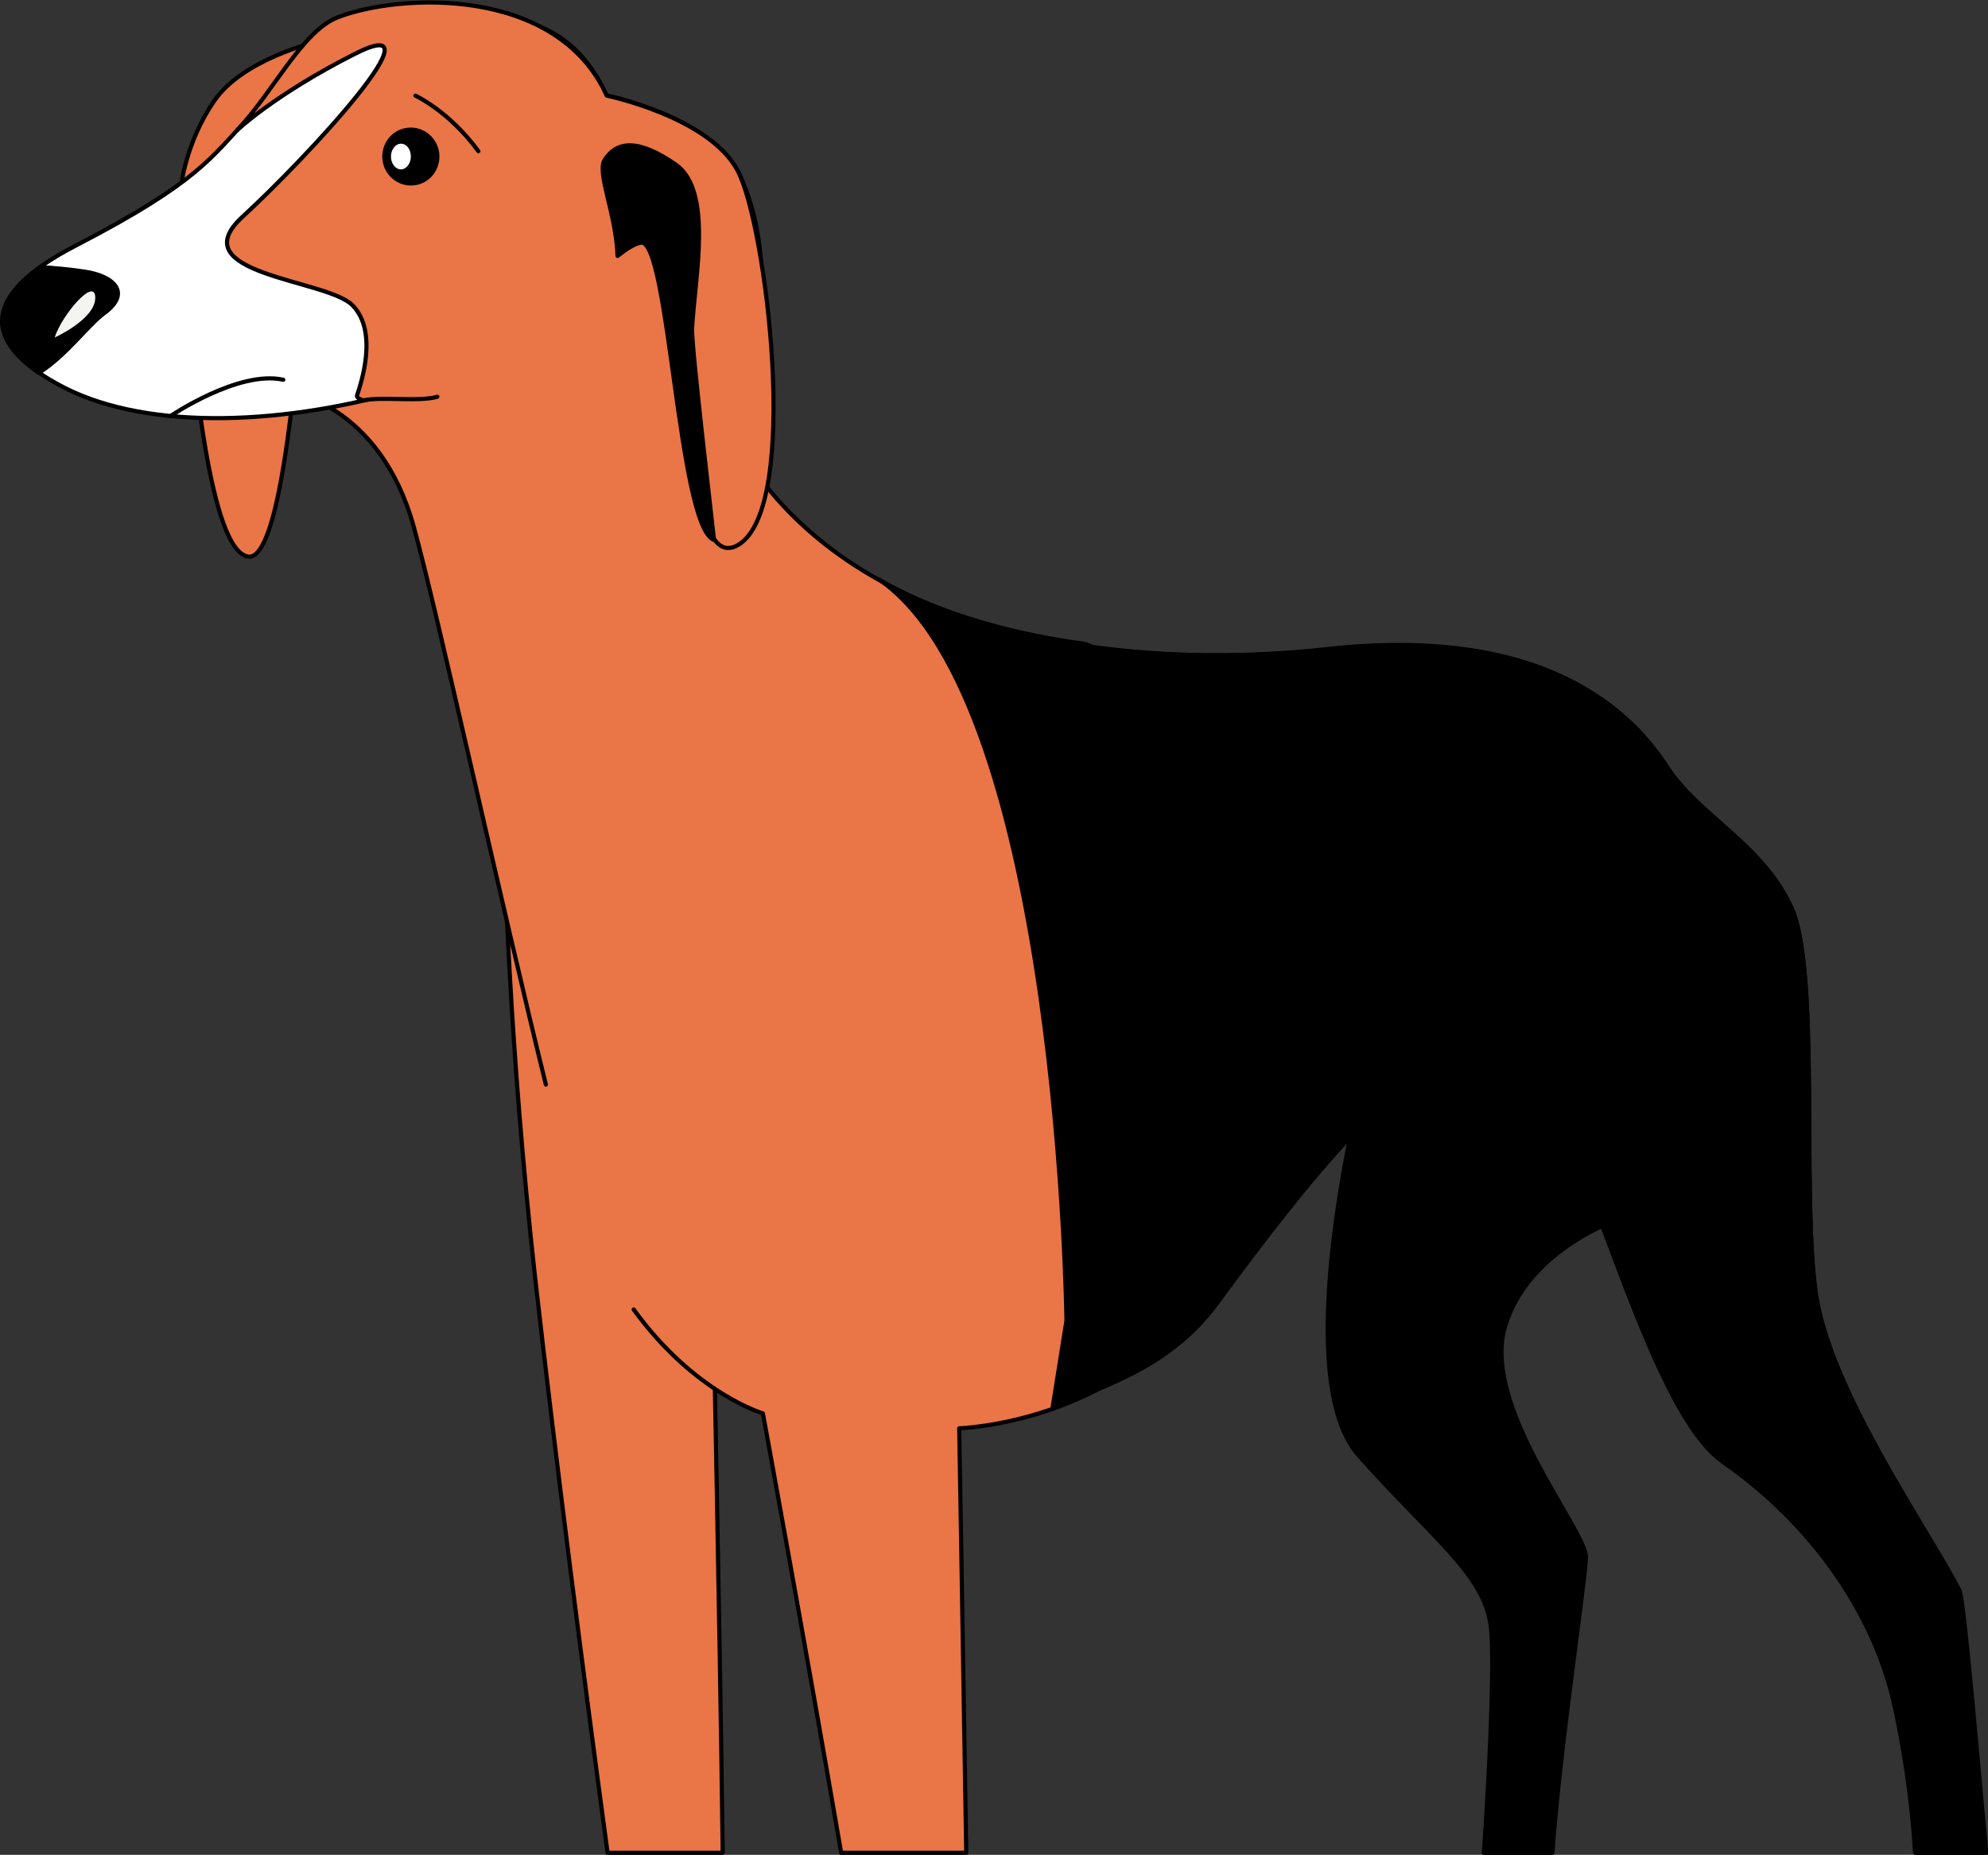 <?xml version="1.0" encoding="utf-8"?>
<!-- Generator: Adobe Illustrator 24.0.1, SVG Export Plug-In . SVG Version: 6.00 Build 0)  -->
<svg version="1.1" id="Layer_1" xmlns="http://www.w3.org/2000/svg" xmlns:xlink="http://www.w3.org/1999/xlink" x="0px" y="0px"
	 viewBox="0 0 480 447.9" style="enable-background:new 0 0 480 447.9;" xml:space="preserve">
<rect x="0" y="0" width="480" height="447.9" fill="#333333" stroke="none"/>
<style type="text/css">
	.st0{fill:#EA7547;stroke:#000000;stroke-linecap:round;stroke-linejoin:round;stroke-miterlimit:10;}
	.st1{fill:#FFFFFF;stroke:#000000;stroke-linecap:round;stroke-linejoin:round;stroke-miterlimit:10;}
	.st2{stroke:#000000;stroke-linecap:round;stroke-linejoin:round;stroke-miterlimit:10;}
	.st3{fill:#F4F5F1;}
	.st4{fill:#FFFFFF;}
	.st5{fill:none;stroke:#000000;stroke-linecap:round;stroke-linejoin:round;stroke-miterlimit:10;}
	.st6{stroke:#000000;stroke-width:1.057;stroke-linecap:round;stroke-linejoin:round;stroke-miterlimit:10;}
</style>
<g id="dog">
	<path class="st0" d="M146.7,447.4h9.7h18.1c-0.8-61.2-2.4-137.2-2.4-137.2L121.9,208c0,0,1,43.9,7.3,100.5
		C134.3,353.5,141.1,406,146.7,447.4z"/>
	<path class="st0" d="M153,316.2c14.6,20.2,31.2,25.1,31.2,25.1s10.5,57.2,18.9,106.1h13.3h16.9c-0.8-49.8-1.7-102.5-1.7-102.5
		s37.3-1.1,58.2-30.7c20.8-29.6,54.2-65.6,72.1-62.2c17.9,3.5,32.9,86.3,54.2,101.1c21.3,14.8,36.3,36.5,41.2,58.2
		c3.3,14.9,4.6,27.7,5.1,36.1h17.1c-1.4-16.2-5.6-52.4-12.5-63.7c-8.7-14.3-25.2-47.9-28.6-71.5c-3.4-23.7,1-77.5-5.8-92.8
		s-22.3-22.2-30-34s-27.6-34.5-81.8-28.6s-115.2-4.9-141.4-47.4c-26.1-42.4-24.7-62.2-24.7-62.2L69.9,94.6c0,0,21.8,3,30,32.6
		c5.7,20.6,21,90.6,31.9,134.7"/>
	<path class="st0" d="M76.1,10.2c0,0-17.5,4.1-24.4,14.2c-7,10.2-8,20.8-8,20.8s3.3,87.2,16.2,89.2S76.1,10.2,76.1,10.2z"/>
	<path class="st1" d="M146.4,23c0,0,24.7,5.2,31.6,18.1c6.9,13,10.2,40.7-5.1,49.6s-8.8-43-16.8-41.5s-23.9,34.5-55.4,44.1
		c-31.6,9.6-64.6,10.7-85,0.4c-20.3-10.4-21-22.2,2.6-34.4C48.1,43.9,51.1,37.8,60,28.5c0,0,16.6-17.4,32.3-20.7
		C107.8,4.5,134.5-3.6,146.4,23z"/>
	<path class="st0" d="M161.1,66.8c8-1.5,1.8,73.7,17.1,64.8s6.8-77.5-0.1-90.4c-6.9-13-31.6-18.1-31.6-18.1
		c-12-26.6-50.1-24.7-65-18.9C73,7.5,65.9,22.3,57.3,31.4c-0.4,0.4,8.5-8.3,28.2-18.3c22.3-11.4-11.6,25.2-26.9,39.2
		s20.3,15.1,26.5,21.4c6.2,6.3,2.2,18.5,1.1,21.8c-0.1,0.4,0.4,0.8,1.5,1.2c4.3-1,13.6,0.4,17.9-0.9"/>
	<path class="st2" d="M25.2,75.6c6.5-4.8,2.5-8.9-4.7-10c-3.3-0.5-7.3-0.9-10.8-1.1C-2.7,73.4-2.2,82.1,9.4,90
		C15.9,86,21.4,78.3,25.2,75.6z"/>
	<path class="st3" d="M13.2,81.5c0,0,9.8-4.4,9.8-9.6S15,75.9,13.2,81.5z"/>
	<path class="st2" d="M105.6,37.8c0,3.6-2.8,6.5-6.4,6.5c-3.5,0-6.4-2.9-6.4-6.5s2.8-6.5,6.4-6.5C102.7,31.3,105.6,34.2,105.6,37.8z
		"/>
	<path class="st4" d="M99.2,37.8c0,1.7-1.1,3.1-2.4,3.1s-2.4-1.4-2.4-3.1c0-1.7,1.1-3.1,2.4-3.1C98.2,34.7,99.2,36.1,99.2,37.8z"/>
	<path class="st2" d="M167.1,79.3c0.7-12.6,5.1-33.3-4-39.6s-14.2-5.6-17.1-1.1c-2,3.1,2.8,13.1,3.1,23.2c2.2-1.7,4-2.9,5.6-3.2
		c6.9-1.3,9,68.5,17.7,71.8C172,126.4,166.9,83.5,167.1,79.3z"/>
	<path id="smile" class="st5" d="M41.1,100.5c0,0,16.5-11.2,27.3-8.8"/>
	<path class="st5" d="M100.3,23.1c0,0,8.1,3.7,15.2,13.4"/>
	<path class="st2" d="M473.1,384c-7.7-14.9-31.3-48.2-34.7-71.9c-3.4-23.7,1-77.5-5.8-92.8s-22.3-22.2-30-34s-27.6-34.5-81.8-28.6
		c-18.8,2.1-38.4,2.1-57.1-0.5c-0.9-0.5-1.9-0.8-3-0.9c-31.8-4.4-48.5-15.4-48.5-15.4c43.6,29.8,45.3,179,45.3,179l-3.4,21.3
		c7.9-4.5,26.9-8.1,39.6-25.3c21.4-29.2,50.4-66.4,68.3-62.9c17.9,3.5,32.9,86.3,54.2,101.1c21.3,14.8,36.3,36.5,41.2,58.2
		c3.3,14.9,4.6,27.7,5.1,36.1h17.1C478,431.2,474.3,386.3,473.1,384z"/>
	<path class="st6" d="M360,392.9c1,8.9-0.6,39.2-1.7,54.5h16.5c1.7-24.5,8.1-66.7,8.1-71.4c0-6.6-25.4-36.5-19.5-55.8
		c5.8-19.3,29.1-26.5,29.1-26.5s-12.6-73.3-15-73.3s-9.7-1.1-14,0c-4.4,1.1-32.9,34.2-32.9,34.2s-20.8,76.6-2.4,97
		C346.4,372,358.5,380.2,360,392.9z"/>
</g>
</svg>
